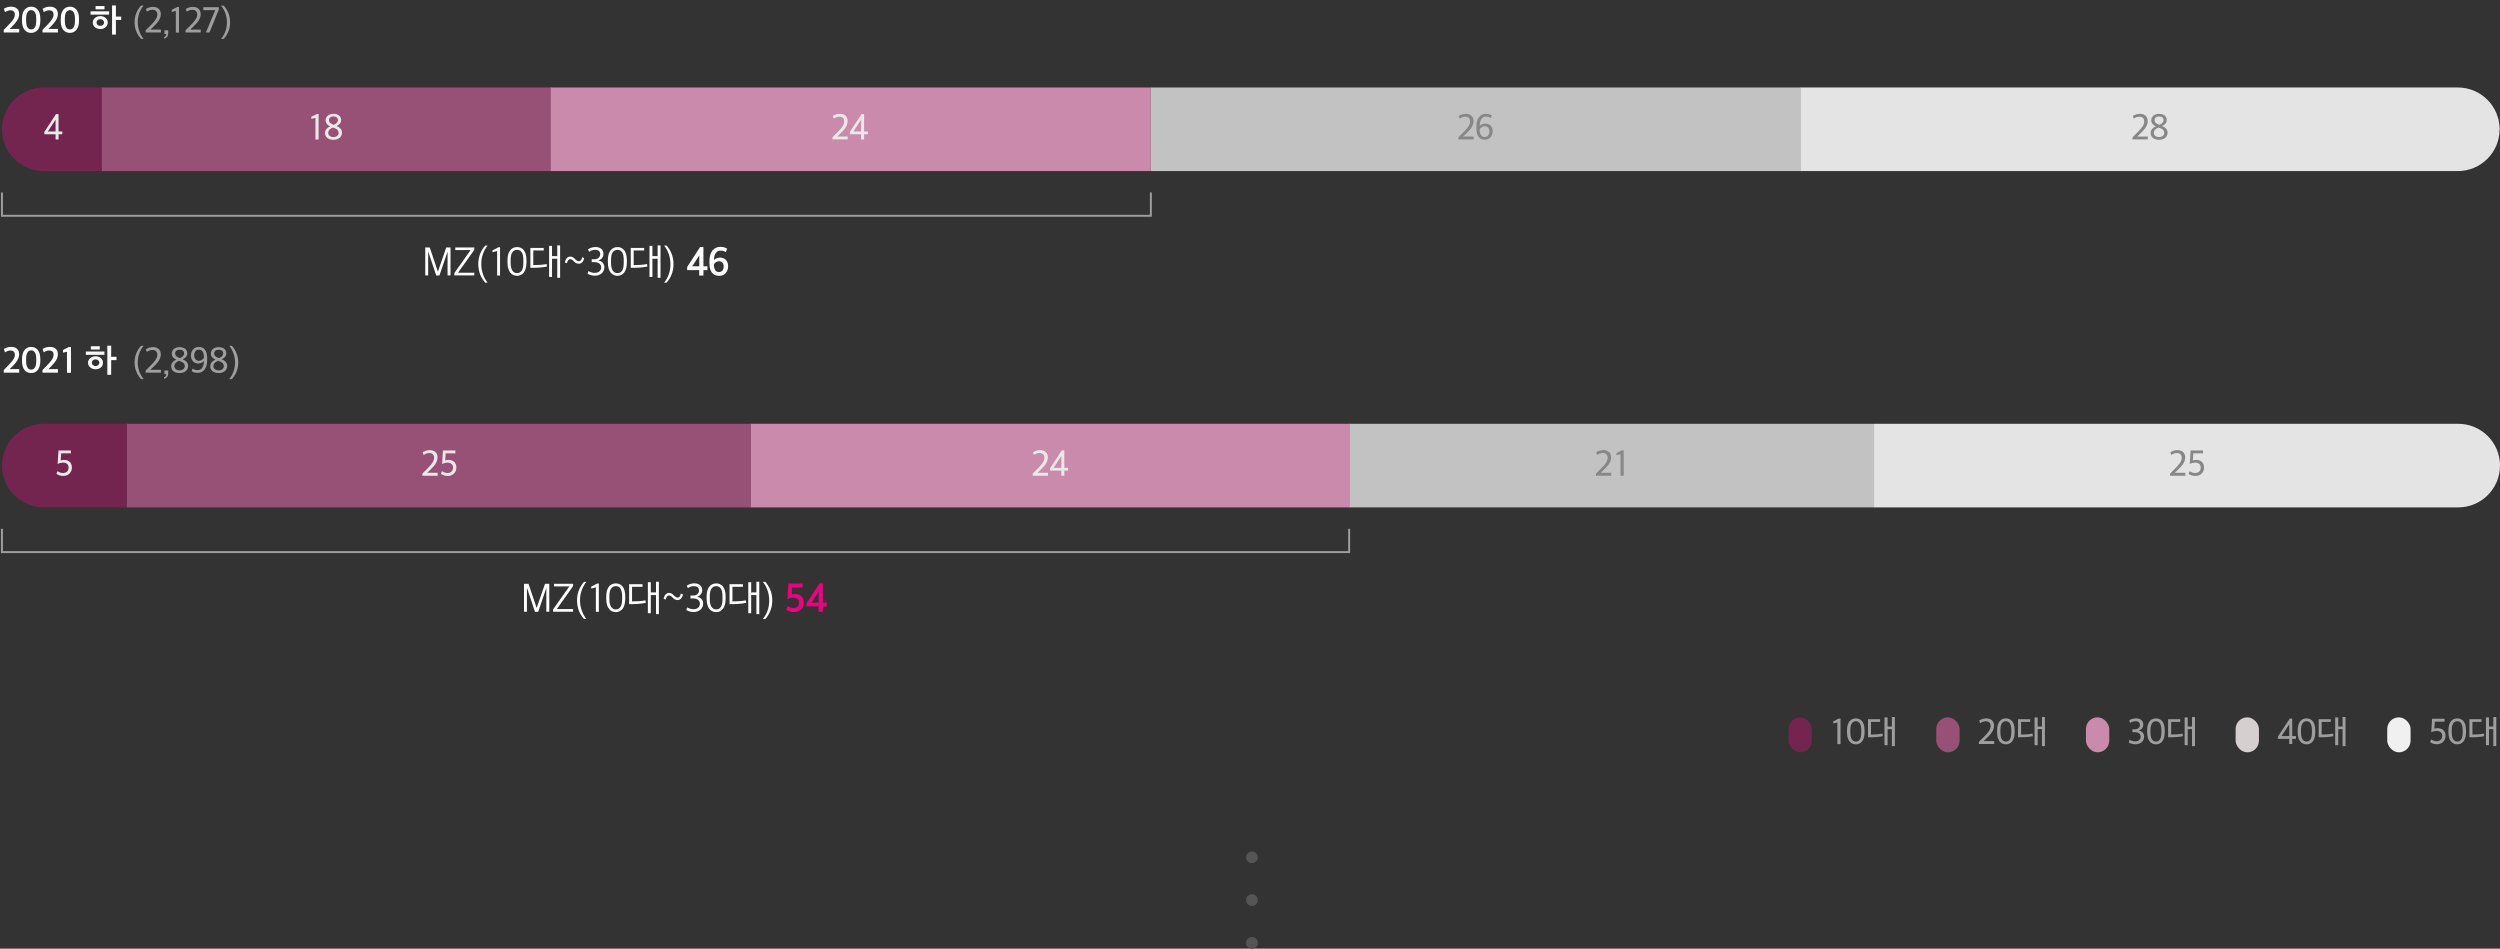 <svg width="1286" height="488" viewBox="0 0 1286 488" fill="none" xmlns="http://www.w3.org/2000/svg">
<rect x="0" y="0" width="1286" height="488" fill="#333333" stroke="none"/>
<path d="M926 45H1264.3C1276.17 45 1285.8 54.626 1285.8 66.5C1285.8 78.374 1276.17 88 1264.3 88H926V45Z" fill="#E4E4E4"/>
<path d="M964 218H1264.5C1276.37 218 1286 227.626 1286 239.5C1286 251.374 1276.37 261 1264.5 261H964V218Z" fill="#E4E4E4"/>
<path d="M1116.26 244.712V243.632L1119.29 240.59C1120.93 238.916 1122.29 237.278 1122.29 235.496C1122.29 233.804 1121.3 233.03 1119.74 233.03C1118.78 233.03 1117.6 233.516 1116.91 234.038L1116.41 232.652C1117.16 232.094 1118.62 231.536 1120.01 231.536C1122.47 231.536 1124.08 232.886 1124.08 235.28C1124.08 237.548 1122.67 239.42 1120.57 241.436L1118.71 243.218H1124.13V244.712H1116.26ZM1129.35 244.838C1127.85 244.838 1126.58 244.316 1125.8 243.74L1126.34 242.354C1126.99 242.84 1128.16 243.308 1129.15 243.308C1130.9 243.308 1132.05 242.282 1132.05 240.554C1132.05 238.7 1130.77 237.98 1129.06 237.98C1128.34 237.98 1127.1 238.304 1126.41 238.7L1126.85 231.716H1133.25V233.21H1128.25L1128 236.846C1128.5 236.666 1129.2 236.558 1129.73 236.558C1131.99 236.558 1133.76 237.818 1133.76 240.572C1133.76 242.912 1131.98 244.838 1129.35 244.838Z" fill="#878787"/>
<path d="M1096.96 71.712V70.632L1099.99 67.59C1101.63 65.916 1102.99 64.278 1102.99 62.496C1102.99 60.804 1102 60.03 1100.44 60.03C1099.48 60.03 1098.3 60.516 1097.61 61.038L1097.11 59.652C1097.86 59.094 1099.32 58.536 1100.71 58.536C1103.17 58.536 1104.78 59.886 1104.78 62.28C1104.78 64.548 1103.37 66.42 1101.27 68.436L1099.41 70.218H1104.83V71.712H1096.96ZM1110.83 64.188C1111.92 63.756 1112.95 62.964 1112.95 61.794C1112.95 60.624 1112.09 59.904 1110.63 59.904C1109.28 59.904 1108.32 60.588 1108.32 61.776C1108.32 63.054 1109.3 63.774 1110.83 64.188ZM1110.65 70.506C1112.12 70.506 1113.27 69.642 1113.27 68.418C1113.27 66.87 1112.21 66.186 1110.34 65.61C1109.17 66.042 1107.93 66.888 1107.93 68.346C1107.93 69.66 1109.08 70.506 1110.65 70.506ZM1110.65 71.91C1107.98 71.91 1106.29 70.524 1106.29 68.436C1106.29 66.654 1107.6 65.556 1108.94 64.98C1107.68 64.44 1106.6 63.486 1106.6 61.848C1106.6 59.922 1108.29 58.554 1110.61 58.554C1112.95 58.554 1114.57 59.742 1114.57 61.758C1114.57 63.27 1113.44 64.278 1112.18 64.836C1113.62 65.358 1115.02 66.42 1115.02 68.238C1115.02 70.344 1113.31 71.91 1110.65 71.91Z" fill="#878787"/>
<path d="M1.936 16.712V15.38L4.744 12.464C6.346 10.79 7.642 9.206 7.642 7.514C7.642 5.93 6.724 5.282 5.32 5.282C4.492 5.282 3.268 5.75 2.566 6.236L2.008 4.508C2.836 3.968 4.24 3.428 5.662 3.428C8.254 3.428 9.856 4.76 9.856 7.208C9.856 9.566 8.272 11.582 6.454 13.382L4.924 14.894H9.874V16.712H1.936ZM16.047 15.146C17.649 15.146 18.639 13.796 18.639 10.718V9.71C18.639 6.596 17.649 5.228 16.065 5.228C14.445 5.228 13.437 6.578 13.437 9.62V10.646C13.437 13.706 14.409 15.146 16.047 15.146ZM16.029 16.91C13.455 16.91 11.313 15.11 11.313 10.628V9.818C11.313 5.12 13.635 3.446 16.065 3.446C18.513 3.446 20.745 5.156 20.745 9.746V10.574C20.745 15.182 18.495 16.91 16.029 16.91ZM21.853 16.712V15.38L24.661 12.464C26.263 10.79 27.559 9.206 27.559 7.514C27.559 5.93 26.641 5.282 25.237 5.282C24.409 5.282 23.185 5.75 22.483 6.236L21.925 4.508C22.753 3.968 24.157 3.428 25.579 3.428C28.171 3.428 29.773 4.76 29.773 7.208C29.773 9.566 28.189 11.582 26.371 13.382L24.841 14.894H29.791V16.712H21.853ZM35.964 15.146C37.566 15.146 38.556 13.796 38.556 10.718V9.71C38.556 6.596 37.566 5.228 35.982 5.228C34.362 5.228 33.354 6.578 33.354 9.62V10.646C33.354 13.706 34.326 15.146 35.964 15.146ZM35.946 16.91C33.372 16.91 31.23 15.11 31.23 10.628V9.818C31.23 5.12 33.552 3.446 35.982 3.446C38.43 3.446 40.662 5.156 40.662 9.746V10.574C40.662 15.182 38.412 16.91 35.946 16.91ZM53.52 11.582C53.52 10.556 52.638 9.872 51.576 9.872C50.514 9.872 49.668 10.556 49.668 11.582C49.668 12.59 50.514 13.292 51.576 13.292C52.638 13.292 53.52 12.59 53.52 11.582ZM55.428 11.582C55.428 13.67 53.646 14.948 51.576 14.948C49.578 14.948 47.706 13.67 47.706 11.582C47.706 9.584 49.578 8.27 51.576 8.27C53.646 8.27 55.428 9.584 55.428 11.582ZM62.34 10.25H59.622V17.81H57.642V2.816H59.622V8.54H62.34V10.25ZM56.148 7.496H46.572V5.822H56.148V7.496ZM53.754 4.814H49.164V3.104H53.754V4.814Z" fill="white"/>
<path d="M1.936 191.712V190.38L4.744 187.464C6.346 185.79 7.642 184.206 7.642 182.514C7.642 180.93 6.724 180.282 5.32 180.282C4.492 180.282 3.268 180.75 2.566 181.236L2.008 179.508C2.836 178.968 4.24 178.428 5.662 178.428C8.254 178.428 9.856 179.76 9.856 182.208C9.856 184.566 8.272 186.582 6.454 188.382L4.924 189.894H9.874V191.712H1.936ZM16.047 190.146C17.649 190.146 18.639 188.796 18.639 185.718V184.71C18.639 181.596 17.649 180.228 16.065 180.228C14.445 180.228 13.437 181.578 13.437 184.62V185.646C13.437 188.706 14.409 190.146 16.047 190.146ZM16.029 191.91C13.455 191.91 11.313 190.11 11.313 185.628V184.818C11.313 180.12 13.635 178.446 16.065 178.446C18.513 178.446 20.745 180.156 20.745 184.746V185.574C20.745 190.182 18.495 191.91 16.029 191.91ZM21.853 191.712V190.38L24.661 187.464C26.263 185.79 27.559 184.206 27.559 182.514C27.559 180.93 26.641 180.282 25.237 180.282C24.409 180.282 23.185 180.75 22.483 181.236L21.925 179.508C22.753 178.968 24.157 178.428 25.579 178.428C28.171 178.428 29.773 179.76 29.773 182.208C29.773 184.566 28.189 186.582 26.371 188.382L24.841 189.894H29.791V191.712H21.853ZM34.45 191.784V180.948L32.38 181.398V180.03L35.44 178.518H36.502V191.784H34.45ZM51.094 186.582C51.094 185.556 50.212 184.872 49.15 184.872C48.088 184.872 47.242 185.556 47.242 186.582C47.242 187.59 48.088 188.292 49.15 188.292C50.212 188.292 51.094 187.59 51.094 186.582ZM53.002 186.582C53.002 188.67 51.22 189.948 49.15 189.948C47.152 189.948 45.28 188.67 45.28 186.582C45.28 184.584 47.152 183.27 49.15 183.27C51.22 183.27 53.002 184.584 53.002 186.582ZM59.914 185.25H57.196V192.81H55.216V177.816H57.196V183.54H59.914V185.25ZM53.722 182.496H44.146V180.822H53.722V182.496ZM51.328 179.814H46.738V178.104H51.328V179.814Z" fill="white"/>
<path d="M73.886 195.024H72.554C70.808 193.116 69.242 190.272 69.242 186.618V186.276C69.242 182.622 70.808 179.796 72.554 177.87H73.886C72.212 179.886 70.862 182.802 70.862 186.114V186.636C70.862 189.894 72.212 192.99 73.886 195.024ZM74.904 191.712V190.632L77.928 187.59C79.566 185.916 80.934 184.278 80.934 182.496C80.934 180.804 79.944 180.03 78.378 180.03C77.424 180.03 76.236 180.516 75.552 181.038L75.048 179.652C75.804 179.094 77.262 178.536 78.648 178.536C81.114 178.536 82.716 179.886 82.716 182.28C82.716 184.548 81.312 186.42 79.206 188.436L77.352 190.218H82.77V191.712H74.904ZM84.587 192.468V190.596H86.513V192.288C86.513 193.44 85.775 194.538 84.533 194.862L84.317 194.106C85.091 193.908 85.541 193.242 85.541 192.468H84.587ZM92.588 184.188C93.686 183.756 94.712 182.964 94.712 181.794C94.712 180.624 93.848 179.904 92.39 179.904C91.04 179.904 90.086 180.588 90.086 181.776C90.086 183.054 91.058 183.774 92.588 184.188ZM92.408 190.506C93.884 190.506 95.036 189.642 95.036 188.418C95.036 186.87 93.974 186.186 92.102 185.61C90.932 186.042 89.69 186.888 89.69 188.346C89.69 189.66 90.842 190.506 92.408 190.506ZM92.408 191.91C89.744 191.91 88.052 190.524 88.052 188.436C88.052 186.654 89.366 185.556 90.698 184.98C89.438 184.44 88.358 183.486 88.358 181.848C88.358 179.922 90.05 178.554 92.372 178.554C94.712 178.554 96.332 179.742 96.332 181.758C96.332 183.27 95.198 184.278 93.938 184.836C95.378 185.358 96.782 186.42 96.782 188.238C96.782 190.344 95.072 191.91 92.408 191.91ZM102.324 179.85C100.848 179.85 99.894 181.092 99.894 182.784C99.894 184.584 100.992 185.61 102.342 185.61C103.35 185.61 104.448 184.836 104.898 184.026V183.684C104.898 181.614 104.16 179.85 102.324 179.85ZM102.306 178.464C105.024 178.464 106.572 180.426 106.572 184.278V185.214C106.572 189.75 104.394 191.802 101.694 191.802C100.398 191.802 99.282 191.424 98.581 190.956L99.085 189.588C99.588 189.966 100.668 190.38 101.532 190.38C103.332 190.38 104.754 189.372 104.916 185.718C104.304 186.384 103.188 186.996 101.91 186.996C99.948 186.996 98.221 185.43 98.221 182.892C98.221 180.408 99.805 178.464 102.306 178.464ZM112.681 184.188C113.779 183.756 114.805 182.964 114.805 181.794C114.805 180.624 113.941 179.904 112.483 179.904C111.133 179.904 110.179 180.588 110.179 181.776C110.179 183.054 111.151 183.774 112.681 184.188ZM112.501 190.506C113.977 190.506 115.129 189.642 115.129 188.418C115.129 186.87 114.067 186.186 112.195 185.61C111.025 186.042 109.783 186.888 109.783 188.346C109.783 189.66 110.935 190.506 112.501 190.506ZM112.501 191.91C109.837 191.91 108.145 190.524 108.145 188.436C108.145 186.654 109.459 185.556 110.791 184.98C109.531 184.44 108.451 183.486 108.451 181.848C108.451 179.922 110.143 178.554 112.465 178.554C114.805 178.554 116.425 179.742 116.425 181.758C116.425 183.27 115.291 184.278 114.031 184.836C115.471 185.358 116.875 186.42 116.875 188.238C116.875 190.344 115.165 191.91 112.501 191.91ZM119.249 195.024H117.899C119.573 192.99 120.905 190.074 120.905 186.762V186.24C120.905 183 119.573 179.904 117.899 177.87H119.249C120.995 179.778 122.543 182.622 122.543 186.258V186.618C122.543 190.29 120.995 193.098 119.249 195.024Z" fill="#9E9E9E"/>
<rect x="592" y="45" width="334.1" height="43" fill="#C2C2C2"/>
<rect x="694" y="218" width="270" height="43" fill="#C2C2C2"/>
<rect x="283" y="45" width="309" height="43" fill="#C98AAC"/>
<rect x="386" y="218" width="308.4" height="43" fill="#C98AAC"/>
<rect x="52" y="45" width="231.3" height="43" fill="#975177"/>
<rect x="65" y="218" width="321.25" height="43" fill="#975177"/>
<path d="M1 66.5C1 54.626 10.626 45 22.5 45H52.4V88H22.5C10.626 88 1 78.374 1 66.5Z" fill="#73244F"/>
<path d="M1 239.5C1 227.626 10.626 218 22.5 218H65.25V261H22.5C10.626 261 1 251.374 1 239.5Z" fill="#73244F"/>
<path d="M73.886 20.024H72.554C70.808 18.116 69.242 15.272 69.242 11.618V11.276C69.242 7.622 70.808 4.796 72.554 2.87H73.886C72.212 4.886 70.862 7.802 70.862 11.114V11.636C70.862 14.894 72.212 17.99 73.886 20.024ZM74.904 16.712V15.632L77.928 12.59C79.566 10.916 80.934 9.278 80.934 7.496C80.934 5.804 79.944 5.03 78.378 5.03C77.424 5.03 76.236 5.516 75.552 6.038L75.048 4.652C75.804 4.094 77.262 3.536 78.648 3.536C81.114 3.536 82.716 4.886 82.716 7.28C82.716 9.548 81.312 11.42 79.206 13.436L77.352 15.218H82.77V16.712H74.904ZM84.587 17.468V15.596H86.513V17.288C86.513 18.44 85.775 19.538 84.533 19.862L84.317 19.106C85.091 18.908 85.541 18.242 85.541 17.468H84.587ZM90.449 16.766V5.624L88.325 6.146V5.066L91.223 3.608H92.069V16.766H90.449ZM95.41 16.712V15.632L98.434 12.59C100.072 10.916 101.44 9.278 101.44 7.496C101.44 5.804 100.45 5.03 98.884 5.03C97.93 5.03 96.742 5.516 96.058 6.038L95.554 4.652C96.31 4.094 97.768 3.536 99.154 3.536C101.62 3.536 103.222 4.886 103.222 7.28C103.222 9.548 101.818 11.42 99.712 13.436L97.858 15.218H103.276V16.712H95.41ZM105.943 16.694L110.713 5.21H104.593V3.716H112.567V4.85L107.779 16.694H105.943ZM115.065 20.024H113.715C115.389 17.99 116.721 15.074 116.721 11.762V11.24C116.721 8 115.389 4.904 113.715 2.87H115.065C116.811 4.778 118.359 7.622 118.359 11.258V11.618C118.359 15.29 116.811 18.098 115.065 20.024Z" fill="#9E9E9E"/>
<path d="M24.61 67.626H28.588V61.578L24.61 67.626ZM28.588 71.73V69.066H22.792V67.86L28.822 58.662H30.118V67.626H32.062V69.066H30.118V71.73H28.588Z" fill="#E9E9E9"/>
<path d="M32.572 244.838C31.078 244.838 29.8 244.316 29.026 243.74L29.566 242.354C30.214 242.84 31.384 243.308 32.374 243.308C34.12 243.308 35.272 242.282 35.272 240.554C35.272 238.7 33.994 237.98 32.284 237.98C31.564 237.98 30.322 238.304 29.638 238.7L30.07 231.716H36.478V233.21H31.474L31.222 236.846C31.726 236.666 32.428 236.558 32.95 236.558C35.218 236.558 36.982 237.818 36.982 240.572C36.982 242.912 35.2 244.838 32.572 244.838Z" fill="#E9E9E9"/>
<path d="M162.266 71.766V60.624L160.142 61.146V60.066L163.04 58.608H163.886V71.766H162.266ZM171.728 64.188C172.826 63.756 173.852 62.964 173.852 61.794C173.852 60.624 172.988 59.904 171.53 59.904C170.18 59.904 169.226 60.588 169.226 61.776C169.226 63.054 170.198 63.774 171.728 64.188ZM171.548 70.506C173.024 70.506 174.176 69.642 174.176 68.418C174.176 66.87 173.114 66.186 171.242 65.61C170.072 66.042 168.83 66.888 168.83 68.346C168.83 69.66 169.982 70.506 171.548 70.506ZM171.548 71.91C168.884 71.91 167.192 70.524 167.192 68.436C167.192 66.654 168.506 65.556 169.838 64.98C168.578 64.44 167.498 63.486 167.498 61.848C167.498 59.922 169.19 58.554 171.512 58.554C173.852 58.554 175.472 59.742 175.472 61.758C175.472 63.27 174.338 64.278 173.078 64.836C174.518 65.358 175.922 66.42 175.922 68.238C175.922 70.344 174.212 71.91 171.548 71.91Z" fill="#E9E9E9"/>
<path d="M218.75 141.68V127.3H221.07L225.25 139.74L229.55 127.3H231.75V141.68H230.23V129.42L226.05 141.7H224.39L220.25 129.36V141.68H218.75ZM233.712 141.68V140.48L242.072 128.64H234.192V127.3H243.992V128.5L235.612 140.3H243.992V141.68H233.712ZM250.817 145.4H249.597C247.677 143.24 246.037 140.1 246.037 136.06V135.66C246.037 131.62 247.677 128.5 249.597 126.32H250.817C249.017 128.58 247.577 131.82 247.577 135.5V136.08C247.577 139.7 249.017 143.12 250.817 145.4ZM255.715 141.72V129.14L253.315 129.76V128.78L256.415 127.18H257.235V141.72H255.715ZM265.97 140.48C267.97 140.48 269.21 138.96 269.21 135.3V133.74C269.21 130.12 267.99 128.52 265.99 128.52C263.99 128.52 262.67 130.06 262.67 133.64V135.22C262.67 138.78 263.97 140.48 265.97 140.48ZM265.97 141.88C263.29 141.88 261.05 139.88 261.05 135.04V133.84C261.05 128.82 263.45 127.1 265.99 127.1C268.53 127.1 270.81 128.82 270.81 133.76V135.04C270.81 139.88 268.61 141.88 265.97 141.88ZM281.185 135.82L281.385 137.1C278.925 137.64 275.865 137.8 272.825 137.76V127.52H279.705V128.84H274.325V136.36C276.685 136.38 279.245 136.22 281.185 135.82ZM288.125 142.9H286.645V133.1H283.965V142.44H282.465V126.48H283.965V131.74H286.645V126.24H288.125V142.9ZM295.643 133.1C296.323 133.84 296.963 134.38 297.783 134.38C298.663 134.38 299.263 133.52 299.403 132.34L300.503 132.72C300.203 134.74 298.883 135.68 297.743 135.68C296.823 135.68 296.063 135.34 295.303 134.54C294.523 133.7 294.063 133.3 293.243 133.32C292.423 133.32 291.963 134.1 291.623 135.4L290.563 134.98C291.063 132.74 292.143 132 293.443 131.98C294.223 131.96 295.063 132.5 295.643 133.1ZM305.995 141.82C304.455 141.82 302.995 141.34 302.255 140.78L302.695 139.44C303.415 139.94 304.895 140.38 305.835 140.38C307.955 140.38 309.235 139.3 309.235 137.5C309.235 135.74 307.655 134.86 305.875 134.84H304.375V133.36H305.735C307.395 133.38 308.755 132.38 308.755 130.76C308.755 129.02 307.515 128.52 305.995 128.52C304.915 128.52 303.875 128.9 303.035 129.54L302.475 128.28C303.395 127.6 304.955 127.06 306.315 127.06C308.635 127.06 310.415 128.28 310.415 130.52C310.415 132.32 309.355 133.46 307.815 133.98C309.495 134.34 310.895 135.36 310.895 137.52C310.895 140.04 308.855 141.82 305.995 141.82ZM317.612 140.48C319.612 140.48 320.852 138.96 320.852 135.3V133.74C320.852 130.12 319.632 128.52 317.632 128.52C315.632 128.52 314.312 130.06 314.312 133.64V135.22C314.312 138.78 315.612 140.48 317.612 140.48ZM317.612 141.88C314.932 141.88 312.692 139.88 312.692 135.04V133.84C312.692 128.82 315.092 127.1 317.632 127.1C320.172 127.1 322.452 128.82 322.452 133.76V135.04C322.452 139.88 320.252 141.88 317.612 141.88ZM332.827 135.82L333.027 137.1C330.567 137.64 327.507 137.8 324.467 137.76V127.52H331.347V128.84H325.967V136.36C328.327 136.38 330.887 136.22 332.827 135.82ZM339.767 142.9H338.287V133.1H335.607V142.44H334.107V126.48H335.607V131.74H338.287V126.24H339.767V142.9ZM342.905 145.4H341.625C343.465 143.14 344.865 139.9 344.865 136.2V135.62C344.865 132.02 343.465 128.58 341.625 126.32H342.905C344.785 128.48 346.445 131.62 346.445 135.64V136.06C346.445 140.12 344.785 143.24 342.905 145.4ZM356.071 136.98H359.711V131.36L356.071 136.98ZM359.671 141.72V138.94H353.471V137.38L360.111 127.08H361.851V136.98H363.891V138.94H361.851V141.72H359.671ZM369.809 139.96C371.229 139.96 372.249 138.92 372.249 137.08C372.249 135.18 371.149 134.36 369.769 134.36C368.809 134.36 367.689 135.14 367.229 135.94V136.06C367.229 138.36 368.049 139.96 369.809 139.96ZM369.889 141.9C366.609 141.9 364.929 139.54 364.929 135.38V134.42C364.929 129.18 367.469 126.98 370.649 126.98C371.969 126.98 373.329 127.42 374.029 127.88L373.389 129.68C372.849 129.3 371.669 128.92 370.769 128.92C368.869 128.92 367.389 130.2 367.209 133.76C367.869 133.08 369.089 132.5 370.449 132.5C372.729 132.5 374.549 134.14 374.549 136.9C374.549 139.72 372.849 141.9 369.889 141.9Z" fill="white"/>
<path d="M269.552 314.68V300.3H271.872L276.052 312.74L280.352 300.3H282.552V314.68H281.032V302.42L276.852 314.7H275.192L271.052 302.36V314.68H269.552ZM284.515 314.68V313.48L292.875 301.64H284.995V300.3H294.795V301.5L286.415 313.3H294.795V314.68H284.515ZM301.62 318.4H300.4C298.48 316.24 296.84 313.1 296.84 309.06V308.66C296.84 304.62 298.48 301.5 300.4 299.32H301.62C299.82 301.58 298.38 304.82 298.38 308.5V309.08C298.38 312.7 299.82 316.12 301.62 318.4ZM306.517 314.72V302.14L304.117 302.76V301.78L307.217 300.18H308.037V314.72H306.517ZM316.773 313.48C318.773 313.48 320.013 311.96 320.013 308.3V306.74C320.013 303.12 318.793 301.52 316.793 301.52C314.793 301.52 313.473 303.06 313.473 306.64V308.22C313.473 311.78 314.773 313.48 316.773 313.48ZM316.773 314.88C314.093 314.88 311.853 312.88 311.853 308.04V306.84C311.853 301.82 314.253 300.1 316.793 300.1C319.333 300.1 321.613 301.82 321.613 306.76V308.04C321.613 312.88 319.413 314.88 316.773 314.88ZM331.987 308.82L332.187 310.1C329.727 310.64 326.667 310.8 323.627 310.76V300.52H330.507V301.84H325.127V309.36C327.487 309.38 330.047 309.22 331.987 308.82ZM338.927 315.9H337.447V306.1H334.767V315.44H333.267V299.48H334.767V304.74H337.447V299.24H338.927V315.9ZM346.446 306.1C347.126 306.84 347.766 307.38 348.586 307.38C349.466 307.38 350.066 306.52 350.206 305.34L351.306 305.72C351.006 307.74 349.686 308.68 348.546 308.68C347.626 308.68 346.866 308.34 346.106 307.54C345.326 306.7 344.866 306.3 344.046 306.32C343.226 306.32 342.766 307.1 342.426 308.4L341.366 307.98C341.866 305.74 342.946 305 344.246 304.98C345.026 304.96 345.866 305.5 346.446 306.1ZM356.798 314.82C355.258 314.82 353.798 314.34 353.058 313.78L353.498 312.44C354.218 312.94 355.698 313.38 356.638 313.38C358.758 313.38 360.038 312.3 360.038 310.5C360.038 308.74 358.458 307.86 356.678 307.84H355.178V306.36H356.538C358.198 306.38 359.558 305.38 359.558 303.76C359.558 302.02 358.318 301.52 356.798 301.52C355.718 301.52 354.678 301.9 353.838 302.54L353.278 301.28C354.198 300.6 355.758 300.06 357.118 300.06C359.438 300.06 361.218 301.28 361.218 303.52C361.218 305.32 360.158 306.46 358.618 306.98C360.298 307.34 361.698 308.36 361.698 310.52C361.698 313.04 359.658 314.82 356.798 314.82ZM368.415 313.48C370.415 313.48 371.655 311.96 371.655 308.3V306.74C371.655 303.12 370.435 301.52 368.435 301.52C366.435 301.52 365.115 303.06 365.115 306.64V308.22C365.115 311.78 366.415 313.48 368.415 313.48ZM368.415 314.88C365.735 314.88 363.495 312.88 363.495 308.04V306.84C363.495 301.82 365.895 300.1 368.435 300.1C370.975 300.1 373.255 301.82 373.255 306.76V308.04C373.255 312.88 371.055 314.88 368.415 314.88ZM383.63 308.82L383.83 310.1C381.37 310.64 378.31 310.8 375.27 310.76V300.52H382.15V301.84H376.77V309.36C379.13 309.38 381.69 309.22 383.63 308.82ZM390.57 315.9H389.09V306.1H386.41V315.44H384.91V299.48H386.41V304.74H389.09V299.24H390.57V315.9ZM393.708 318.4H392.428C394.268 316.14 395.668 312.9 395.668 309.2V308.62C395.668 305.02 394.268 301.58 392.428 299.32H393.708C395.588 301.48 397.248 304.62 397.248 308.64V309.06C397.248 313.12 395.588 316.24 393.708 318.4Z" fill="white"/>
<path d="M408.453 314.86C406.833 314.86 405.333 314.32 404.473 313.7L405.133 311.78C405.833 312.26 407.093 312.76 408.093 312.76C409.893 312.76 411.053 311.8 411.053 310.04C411.053 308.14 409.753 307.44 407.973 307.44C407.193 307.44 405.733 307.82 405.053 308.22L405.553 300.16H412.853V302.18H407.453L407.253 305.76C407.693 305.6 408.473 305.5 408.993 305.5C411.533 305.5 413.433 306.96 413.433 310.06C413.433 312.76 411.413 314.86 408.453 314.86ZM417.489 309.98H421.129V304.36L417.489 309.98ZM421.089 314.72V311.94H414.889V310.38L421.529 300.08H423.269V309.98H425.309V311.94H423.269V314.72H421.089Z" fill="#ED0080"/>
<path d="M217.263 244.712V243.632L220.287 240.59C221.925 238.916 223.293 237.278 223.293 235.496C223.293 233.804 222.303 233.03 220.737 233.03C219.783 233.03 218.595 233.516 217.911 234.038L217.407 232.652C218.163 232.094 219.621 231.536 221.007 231.536C223.473 231.536 225.075 232.886 225.075 235.28C225.075 237.548 223.671 239.42 221.565 241.436L219.711 243.218H225.129V244.712H217.263ZM230.348 244.838C228.854 244.838 227.576 244.316 226.802 243.74L227.342 242.354C227.99 242.84 229.16 243.308 230.15 243.308C231.896 243.308 233.048 242.282 233.048 240.554C233.048 238.7 231.77 237.98 230.06 237.98C229.34 237.98 228.098 238.304 227.414 238.7L227.846 231.716H234.254V233.21H229.25L228.998 236.846C229.502 236.666 230.204 236.558 230.726 236.558C232.994 236.558 234.758 237.818 234.758 240.572C234.758 242.912 232.976 244.838 230.348 244.838Z" fill="#E9E9E9"/>
<path d="M531.211 244.712V243.632L534.235 240.59C535.873 238.916 537.241 237.278 537.241 235.496C537.241 233.804 536.251 233.03 534.685 233.03C533.731 233.03 532.543 233.516 531.859 234.038L531.355 232.652C532.111 232.094 533.569 231.536 534.955 231.536C537.421 231.536 539.023 232.886 539.023 235.28C539.023 237.548 537.619 239.42 535.513 241.436L533.659 243.218H539.077V244.712H531.211ZM541.982 240.626H545.96V234.578L541.982 240.626ZM545.96 244.73V242.066H540.164V240.86L546.194 231.662H547.49V240.626H549.434V242.066H547.49V244.73H545.96Z" fill="#E9E9E9"/>
<path d="M820.949 244.712V243.632L823.973 240.59C825.611 238.916 826.979 237.278 826.979 235.496C826.979 233.804 825.989 233.03 824.423 233.03C823.469 233.03 822.281 233.516 821.597 234.038L821.093 232.652C821.849 232.094 823.307 231.536 824.693 231.536C827.159 231.536 828.761 232.886 828.761 235.28C828.761 237.548 827.357 239.42 825.251 241.436L823.397 243.218H828.815V244.712H820.949ZM833.602 244.766V233.624L831.478 234.146V233.066L834.376 231.608H835.222V244.766H833.602Z" fill="#878787"/>
<path d="M428.211 71.712V70.632L431.235 67.59C432.873 65.916 434.241 64.278 434.241 62.496C434.241 60.804 433.251 60.03 431.685 60.03C430.731 60.03 429.543 60.516 428.859 61.038L428.355 59.652C429.111 59.094 430.569 58.536 431.955 58.536C434.421 58.536 436.023 59.886 436.023 62.28C436.023 64.548 434.619 66.42 432.513 68.436L430.659 70.218H436.077V71.712H428.211ZM438.982 67.626H442.96V61.578L438.982 67.626ZM442.96 71.73V69.066H437.164V67.86L443.194 58.662H444.49V67.626H446.434V69.066H444.49V71.73H442.96Z" fill="#E9E9E9"/>
<path d="M750.184 71.712V70.632L753.208 67.59C754.846 65.916 756.214 64.278 756.214 62.496C756.214 60.804 755.224 60.03 753.658 60.03C752.704 60.03 751.516 60.516 750.832 61.038L750.328 59.652C751.084 59.094 752.542 58.536 753.928 58.536C756.394 58.536 757.996 59.886 757.996 62.28C757.996 64.548 756.592 66.42 754.486 68.436L752.632 70.218H758.05V71.712H750.184ZM763.705 70.488C765.145 70.488 766.135 69.336 766.135 67.59C766.135 65.79 765.037 64.926 763.705 64.926C762.679 64.926 761.599 65.718 761.131 66.528V66.654C761.131 68.724 761.887 70.488 763.705 70.488ZM763.741 71.874C760.915 71.874 759.457 69.804 759.457 66.024V65.142C759.457 60.606 761.599 58.554 764.335 58.554C765.631 58.554 766.729 58.95 767.449 59.418L766.909 60.714C766.387 60.336 765.361 59.976 764.479 59.976C762.679 59.976 761.275 61.164 761.113 64.836C761.725 64.152 762.841 63.558 764.119 63.558C766.099 63.558 767.827 64.998 767.827 67.482C767.827 69.984 766.261 71.874 763.741 71.874Z" fill="#878787"/>
<path d="M1 99V111H592V99" stroke="#9E9E9E"/>
<path d="M1 272V284H694V272" stroke="#9E9E9E"/>
<path d="M945.14 382.766V371.624L943.016 372.146V371.066L945.914 369.608H946.76V382.766H945.14ZM954.637 381.452C956.365 381.452 957.427 380.084 957.427 376.88V375.62C957.427 372.416 956.383 370.994 954.655 370.994C952.927 370.994 951.811 372.38 951.811 375.53V376.808C951.811 379.958 952.891 381.452 954.637 381.452ZM954.637 382.892C952.171 382.892 950.101 381.092 950.101 376.7V375.71C950.101 371.12 952.315 369.536 954.655 369.536C956.995 369.536 959.137 371.138 959.137 375.638V376.682C959.137 381.128 957.049 382.892 954.637 382.892ZM968.326 377.348L968.506 378.698C966.31 379.148 963.664 379.292 960.892 379.256V369.95H967.12V371.318H962.44V377.852C964.402 377.87 966.706 377.708 968.326 377.348ZM974.716 383.81H973.186V375.08H970.972V383.324H969.388V369.032H970.972V373.712H973.186V368.816H974.716V383.81Z" fill="#9E9E9E"/>
<path d="M1017.94 382.712V381.632L1020.96 378.59C1022.6 376.916 1023.97 375.278 1023.97 373.496C1023.97 371.804 1022.98 371.03 1021.41 371.03C1020.46 371.03 1019.27 371.516 1018.58 372.038L1018.08 370.652C1018.84 370.094 1020.29 369.536 1021.68 369.536C1024.15 369.536 1025.75 370.886 1025.75 373.28C1025.75 375.548 1024.34 377.42 1022.24 379.436L1020.38 381.218H1025.8V382.712H1017.94ZM1031.83 381.452C1033.56 381.452 1034.62 380.084 1034.62 376.88V375.62C1034.62 372.416 1033.58 370.994 1031.85 370.994C1030.12 370.994 1029.01 372.38 1029.01 375.53V376.808C1029.01 379.958 1030.09 381.452 1031.83 381.452ZM1031.83 382.892C1029.37 382.892 1027.3 381.092 1027.3 376.7V375.71C1027.3 371.12 1029.51 369.536 1031.85 369.536C1034.19 369.536 1036.33 371.138 1036.33 375.638V376.682C1036.33 381.128 1034.24 382.892 1031.83 382.892ZM1045.52 377.348L1045.7 378.698C1043.51 379.148 1040.86 379.292 1038.09 379.256V369.95H1044.32V371.318H1039.64V377.852C1041.6 377.87 1043.9 377.708 1045.52 377.348ZM1051.91 383.81H1050.38V375.08H1048.17V383.324H1046.58V369.032H1048.17V373.712H1050.38V368.816H1051.91V383.81Z" fill="#9E9E9E"/>
<path d="M1098.48 382.856C1097.08 382.856 1095.67 382.424 1095.01 381.938L1095.42 380.516C1096.05 380.966 1097.42 381.362 1098.27 381.362C1100.05 381.362 1101.15 380.462 1101.15 378.914C1101.15 377.384 1099.81 376.682 1098.3 376.646H1096.9V375.152H1098.16C1099.6 375.17 1100.77 374.324 1100.77 372.938C1100.77 371.462 1099.71 371.012 1098.39 371.012C1097.46 371.012 1096.48 371.372 1095.75 371.894L1095.24 370.544C1096.05 369.968 1097.53 369.518 1098.77 369.518C1100.88 369.518 1102.5 370.616 1102.5 372.668C1102.5 374.27 1101.6 375.296 1100.23 375.764C1101.72 376.106 1102.93 377.06 1102.93 378.968C1102.93 381.29 1101.07 382.856 1098.48 382.856ZM1109.03 381.452C1110.75 381.452 1111.82 380.084 1111.82 376.88V375.62C1111.82 372.416 1110.77 370.994 1109.04 370.994C1107.32 370.994 1106.2 372.38 1106.2 375.53V376.808C1106.2 379.958 1107.28 381.452 1109.03 381.452ZM1109.03 382.892C1106.56 382.892 1104.49 381.092 1104.49 376.7V375.71C1104.49 371.12 1106.7 369.536 1109.04 369.536C1111.38 369.536 1113.53 371.138 1113.53 375.638V376.682C1113.53 381.128 1111.44 382.892 1109.03 382.892ZM1122.71 377.348L1122.89 378.698C1120.7 379.148 1118.05 379.292 1115.28 379.256V369.95H1121.51V371.318H1116.83V377.852C1118.79 377.87 1121.09 377.708 1122.71 377.348ZM1129.1 383.81H1127.57V375.08H1125.36V383.324H1123.78V369.032H1125.36V373.712H1127.57V368.816H1129.1V383.81Z" fill="#9E9E9E"/>
<path d="M1173.61 378.626H1177.59V372.578L1173.61 378.626ZM1177.59 382.73V380.066H1171.79V378.86L1177.82 369.662H1179.12V378.626H1181.06V380.066H1179.12V382.73H1177.59ZM1186.47 381.452C1188.19 381.452 1189.26 380.084 1189.26 376.88V375.62C1189.26 372.416 1188.21 370.994 1186.48 370.994C1184.76 370.994 1183.64 372.38 1183.64 375.53V376.808C1183.64 379.958 1184.72 381.452 1186.47 381.452ZM1186.47 382.892C1184 382.892 1181.93 381.092 1181.93 376.7V375.71C1181.93 371.12 1184.14 369.536 1186.48 369.536C1188.82 369.536 1190.97 371.138 1190.97 375.638V376.682C1190.97 381.128 1188.88 382.892 1186.47 382.892ZM1200.15 377.348L1200.33 378.698C1198.14 379.148 1195.49 379.292 1192.72 379.256V369.95H1198.95V371.318H1194.27V377.852C1196.23 377.87 1198.53 377.708 1200.15 377.348ZM1206.54 383.81H1205.01V375.08H1202.8V383.324H1201.22V369.032H1202.8V373.712H1205.01V368.816H1206.54V383.81Z" fill="#9E9E9E"/>
<path d="M1253.57 382.838C1252.08 382.838 1250.8 382.316 1250.03 381.74L1250.57 380.354C1251.21 380.84 1252.38 381.308 1253.37 381.308C1255.12 381.308 1256.27 380.282 1256.27 378.554C1256.27 376.7 1254.99 375.98 1253.28 375.98C1252.56 375.98 1251.32 376.304 1250.64 376.7L1251.07 369.716H1257.48V371.21H1252.47L1252.22 374.846C1252.73 374.666 1253.43 374.558 1253.95 374.558C1256.22 374.558 1257.98 375.818 1257.98 378.572C1257.98 380.912 1256.2 382.838 1253.57 382.838ZM1264.01 381.452C1265.74 381.452 1266.8 380.084 1266.8 376.88V375.62C1266.8 372.416 1265.75 370.994 1264.03 370.994C1262.3 370.994 1261.18 372.38 1261.18 375.53V376.808C1261.18 379.958 1262.26 381.452 1264.01 381.452ZM1264.01 382.892C1261.54 382.892 1259.47 381.092 1259.47 376.7V375.71C1259.47 371.12 1261.69 369.536 1264.03 369.536C1266.37 369.536 1268.51 371.138 1268.51 375.638V376.682C1268.51 381.128 1266.42 382.892 1264.01 382.892ZM1277.7 377.348L1277.88 378.698C1275.68 379.148 1273.03 379.292 1270.26 379.256V369.95H1276.49V371.318H1271.81V377.852C1273.77 377.87 1276.08 377.708 1277.7 377.348ZM1284.09 383.81H1282.56V375.08H1280.34V383.324H1278.76V369.032H1280.34V373.712H1282.56V368.816H1284.09V383.81Z" fill="#9E9E9E"/>
<rect x="920" y="369" width="12" height="18" rx="6" fill="#73244F"/>
<rect x="996" y="369" width="12" height="18" rx="6" fill="#975177"/>
<rect x="1073" y="369" width="12" height="18" rx="6" fill="#C98AAC"/>
<rect x="1150" y="369" width="12" height="18" rx="6" fill="#D5CFCF"/>
<rect x="1228" y="369" width="12" height="18" rx="6" fill="#F0F0F0"/>
<circle cx="644" cy="485" r="3" fill="#555555"/>
<circle cx="644" cy="463" r="3" fill="#555555"/>
<circle cx="644" cy="441" r="3" fill="#555555"/>
</svg>
